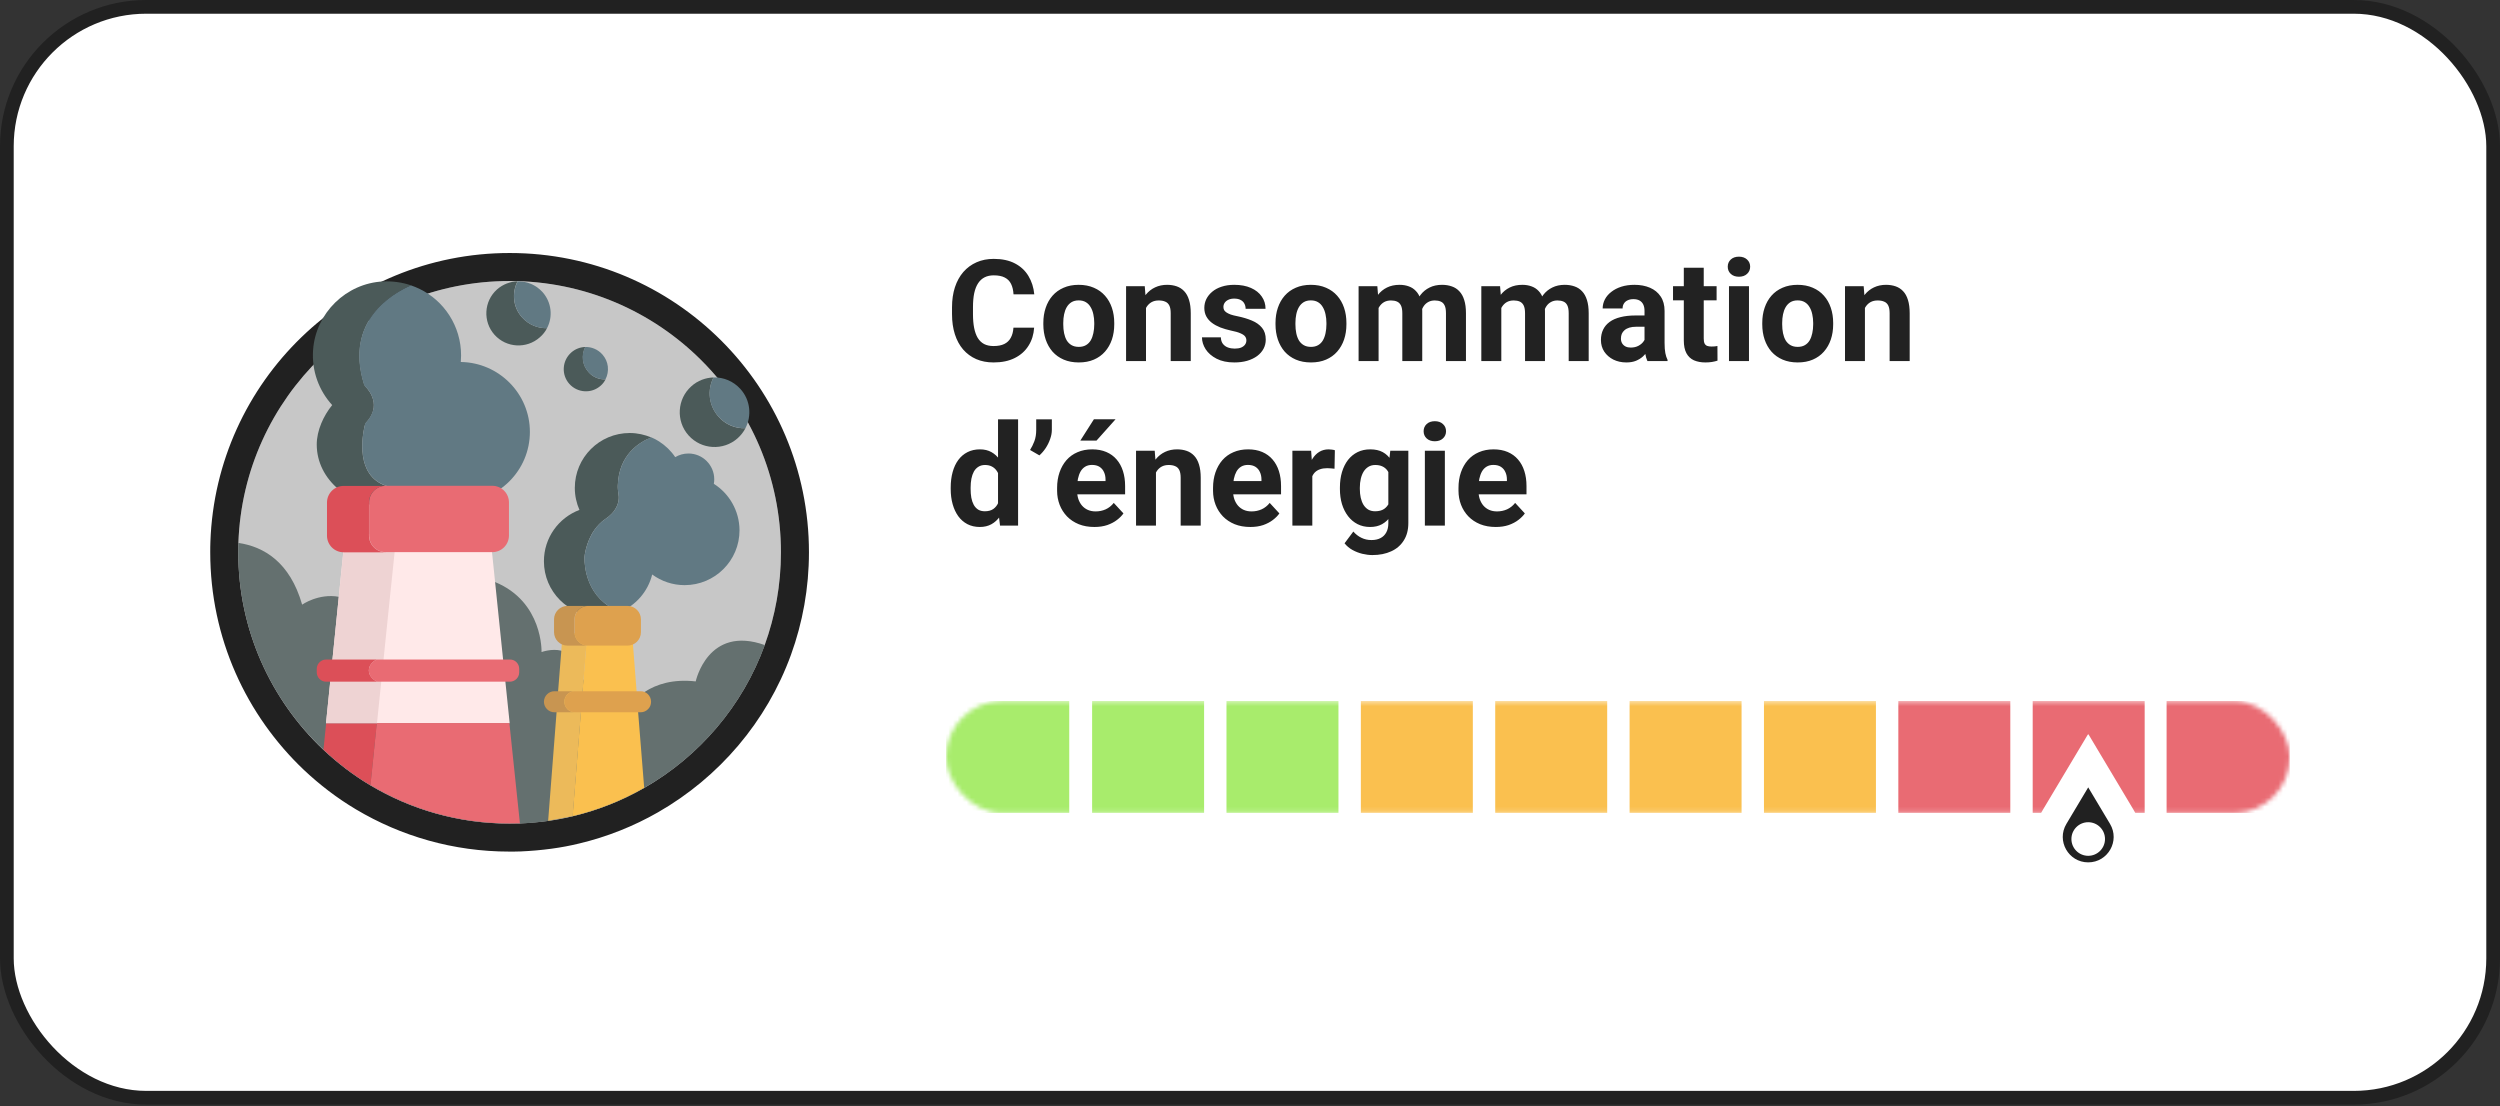 <svg width="547" height="242" viewBox="0 0 547 242" fill="none" xmlns="http://www.w3.org/2000/svg">
<rect x="0" y="0" width="547" height="242" fill="#333333" stroke="none"/>
<rect x="1.5" y="1.5" width="544" height="238.686" rx="30.5" fill="white"/>
<rect x="1.5" y="1.5" width="544" height="238.686" rx="30.5" stroke="#212121" stroke-width="3"/>
<path d="M170.871 120.843C170.871 127.967 169.611 134.815 167.307 141.171C162.484 154.437 153.052 165.461 140.948 172.401C136.124 175.164 130.84 177.283 125.279 178.604C123.528 179.033 121.716 179.371 119.903 179.617C117.876 179.893 115.817 180.078 113.728 180.17C112.991 180.2 112.223 180.2 111.455 180.2C100.333 180.2 89.919 177.13 81.009 171.817C77.292 169.606 73.851 166.965 70.718 164.017C59.289 153.178 52.131 137.855 52.131 120.843C52.131 120.136 52.131 119.461 52.162 118.754C53.268 86.941 79.412 61.485 111.516 61.485C144.296 61.485 170.871 88.047 170.871 120.843Z" fill="#C7C7C7"/>
<path fill-rule="evenodd" clip-rule="evenodd" d="M173.07 143.259L173.068 143.264C167.74 157.917 157.333 170.07 143.997 177.716L143.996 177.717C138.678 180.763 132.853 183.101 126.718 184.56C124.748 185.043 122.73 185.417 120.726 185.689C118.511 185.991 116.268 186.191 113.998 186.291L113.99 186.292L113.983 186.292C113.116 186.328 112.24 186.328 111.508 186.328H111.454C99.19 186.328 87.696 182.939 77.871 177.081C73.741 174.625 69.947 171.708 66.515 168.48L66.506 168.471L66.497 168.462C53.905 156.519 46 139.612 46 120.843L46 120.795C46 120.126 46 119.346 46.035 118.516C47.269 83.429 76.104 55.358 111.515 55.358C147.683 55.358 177 84.665 177 120.843C177 128.693 175.611 136.247 173.07 143.259ZM119.902 179.617C121.715 179.372 123.528 179.034 125.279 178.604C130.839 177.283 136.124 175.165 140.947 172.401C153.051 165.461 162.483 154.437 167.306 141.171C169.61 134.815 170.87 127.967 170.87 120.843C170.87 88.047 144.296 61.485 111.515 61.485C79.411 61.485 53.267 86.942 52.161 118.755C52.13 119.461 52.13 120.137 52.13 120.843C52.13 137.855 59.288 153.178 70.717 164.018C73.85 166.966 77.291 169.607 81.009 171.817C89.918 177.13 100.333 180.201 111.454 180.201C112.222 180.201 112.99 180.201 113.727 180.17C115.816 180.078 117.875 179.894 119.902 179.617Z" fill="#212121"/>
<path d="M125.31 178.573C130.871 177.253 136.124 175.134 140.978 172.37C153.083 165.461 162.484 154.406 167.338 141.141C154.865 136.688 152.223 149.094 152.223 149.094C147.276 148.541 143.682 149.677 141.04 151.397C140.456 151.766 139.934 152.195 139.442 152.625C138.275 153.639 137.384 154.775 136.677 155.85C135.11 158.276 134.619 160.394 134.619 160.394L131.915 155.85L129.15 151.244L127.676 148.787L126.908 147.497C126.355 144.119 124.573 142.799 122.822 142.369C120.671 141.847 118.49 142.676 118.49 142.676C118.49 142.676 118.859 131.683 108.321 127.353C106.447 126.585 104.235 126.033 101.624 125.787C94.773 125.142 89.335 126.77 85.525 128.643C81.409 130.669 79.197 133.003 79.197 133.003C77.476 131.591 75.756 130.854 74.128 130.577C69.673 129.779 66.109 132.297 66.109 132.297C63.437 122.962 57.722 119.615 52.162 118.786C52.131 119.431 52.131 120.137 52.131 120.843C52.131 137.855 59.289 153.209 70.779 164.018C73.913 166.966 77.353 169.607 81.071 171.818C89.98 177.13 100.364 180.201 111.516 180.201C112.284 180.201 113.021 180.201 113.79 180.17C115.879 180.109 117.937 179.894 119.965 179.617L125.31 178.573Z" fill="#4B5A59" fill-opacity="0.8"/>
<path d="M111.516 158.245H71.332L75.51 116.882H107.246L111.516 158.245Z" fill="#FFE9E9"/>
<path d="M113.758 180.139C113.02 180.17 112.252 180.17 111.484 180.17C100.363 180.17 89.948 177.099 81.039 171.787C81.438 167.979 81.93 163.281 82.421 158.214H111.454L113.758 180.139Z" fill="#E96B73"/>
<path d="M82.452 158.245C81.929 163.281 81.438 168.01 81.069 171.817C77.352 169.606 73.911 166.966 70.777 164.018L71.361 158.245H82.452Z" fill="#DC4F58"/>
<path d="M86.539 118.97C86.509 119.246 84.266 140.711 82.484 158.245H71.332L75.51 116.882H76.37L86.539 118.97Z" fill="#EED3D3"/>
<path d="M82.544 149.156H71.361C70.224 149.156 69.303 148.234 69.303 147.098V146.361C69.303 145.225 70.224 144.304 71.361 144.304H82.421C81.407 144.795 80.701 145.686 80.701 146.699C80.701 147.743 81.469 148.664 82.544 149.156Z" fill="#DC4F58"/>
<path d="M113.604 146.361V147.098C113.604 148.235 112.683 149.156 111.546 149.156H82.544C81.439 148.695 80.701 147.774 80.701 146.699C80.701 145.686 81.377 144.765 82.422 144.304H111.546C112.683 144.273 113.604 145.194 113.604 146.361Z" fill="#E96B73"/>
<path d="M142.512 95.724C141.068 95.11 139.47 94.742 137.781 94.742C131.145 94.742 125.769 100.116 125.769 106.748C125.769 108.468 126.137 110.095 126.782 111.569C122.236 113.289 119.01 117.65 119.01 122.808C119.01 129.441 124.386 134.815 131.022 134.815C132.65 134.815 134.186 134.508 135.6 133.925C134.801 133.587 133.971 133.157 133.173 132.604C127.428 128.827 127.888 121.795 127.888 121.795C127.888 121.795 128.165 118.632 130.07 115.93C130.684 115.07 131.452 114.241 132.435 113.565C133.51 112.859 134.217 112.091 134.647 111.354C135.477 110.003 135.446 108.775 135.323 108.099C135.231 107.485 135.139 106.84 135.169 106.226C135.384 99.379 140.023 96.676 142.512 95.724Z" fill="#4B5A59"/>
<path d="M156.186 105.858C156.247 105.55 156.278 105.213 156.278 104.875C156.278 101.773 153.759 99.225 150.625 99.225C149.55 99.225 148.567 99.532 147.738 100.023C146.816 98.641 145.587 97.474 144.205 96.584C143.682 96.246 143.099 95.939 142.515 95.693C140.057 96.645 135.387 99.378 135.172 106.226C135.142 106.84 135.203 107.485 135.326 108.099C135.449 108.775 135.48 110.003 134.65 111.354C134.22 112.091 133.513 112.828 132.438 113.565C131.455 114.241 130.687 115.039 130.073 115.93C128.168 118.663 127.891 121.795 127.891 121.795C127.891 121.795 127.4 128.827 133.175 132.604C134.005 133.126 134.804 133.587 135.602 133.924C139.105 132.481 141.778 129.441 142.699 125.695C144.696 127.169 147.154 128.028 149.796 128.028C156.432 128.028 161.808 122.655 161.808 116.022C161.777 111.723 159.535 107.976 156.186 105.858Z" fill="#617983"/>
<path d="M140.947 172.37C136.124 175.134 130.84 177.253 125.279 178.573L127.092 155.85L127.461 151.243L127.645 148.787L128.259 141.264V141.233L128.474 138.408H138.305L138.49 140.987L139.288 151.243L139.381 152.656L139.626 155.88L140.947 172.37Z" fill="#FAC04F"/>
<path d="M125.31 178.573L127.123 155.85L127.491 151.213L127.675 148.787L128.29 141.264V141.233L128.505 138.408H127.645L125.74 138.561L123.098 138.807L122.914 140.987L122.821 142.338L122.115 151.213L121.777 155.85L119.934 179.587L125.31 178.573Z" fill="#ECBA5A"/>
<path d="M125.771 155.85H121.316C120.056 155.85 119.012 154.806 119.012 153.547C119.012 152.902 119.288 152.318 119.688 151.919C120.118 151.489 120.671 151.244 121.316 151.244H125.771C125.125 151.244 124.572 151.489 124.142 151.919C123.712 152.349 123.466 152.902 123.466 153.547C123.466 154.806 124.511 155.85 125.771 155.85Z" fill="#C89551"/>
<path d="M142.453 153.546C142.453 154.191 142.208 154.775 141.778 155.174C141.347 155.604 140.794 155.849 140.149 155.849H125.802C124.543 155.849 123.498 154.805 123.498 153.546C123.498 152.902 123.744 152.318 124.174 151.919C124.604 151.489 125.157 151.243 125.802 151.243H140.149C141.409 151.213 142.453 152.257 142.453 153.546Z" fill="#DEA14E"/>
<path d="M128.657 141.263H124.172C122.544 141.263 121.223 139.943 121.223 138.316V135.521C121.223 133.894 122.544 132.573 124.172 132.573H128.657C127.029 132.573 125.708 133.894 125.708 135.521V138.316C125.708 139.943 127.029 141.263 128.657 141.263Z" fill="#C89551"/>
<path d="M140.238 135.521V138.316C140.238 139.943 138.917 141.263 137.289 141.263H128.656C127.028 141.263 125.707 139.943 125.707 138.316V135.521C125.707 133.894 127.028 132.573 128.656 132.573H137.289C138.917 132.573 140.238 133.894 140.238 135.521Z" fill="#DEA14E"/>
<path d="M163.098 93.697C162.698 94.496 162.115 95.233 161.408 95.877C158.274 98.672 153.451 98.395 150.655 95.263C147.86 92.131 148.136 87.31 151.27 84.516C152.652 83.257 154.403 82.642 156.124 82.581C154.711 85.314 155.049 88.723 157.199 91.148C158.735 92.93 160.916 93.789 163.098 93.697Z" fill="#4B5A59"/>
<path d="M162.021 85.13C164.202 87.556 164.509 90.995 163.096 93.697C160.915 93.759 158.733 92.899 157.197 91.149C155.016 88.723 154.709 85.284 156.122 82.581C158.273 82.52 160.454 83.38 162.021 85.13Z" fill="#617983"/>
<path d="M119.687 71.803C119.319 72.54 118.796 73.215 118.12 73.799C115.233 76.378 110.778 76.132 108.197 73.246C105.617 70.359 105.862 65.907 108.75 63.327C110.041 62.191 111.638 61.608 113.236 61.546C111.945 64.064 112.222 67.227 114.219 69.438C115.693 71.066 117.69 71.864 119.687 71.803Z" fill="#4B5A59"/>
<path d="M118.704 63.911C120.701 66.153 121.008 69.316 119.687 71.803C117.691 71.865 115.694 71.066 114.25 69.469C112.253 67.228 111.946 64.065 113.267 61.578C115.263 61.516 117.26 62.315 118.704 63.911Z" fill="#617983"/>
<path d="M132.498 83.011C132.221 83.533 131.883 83.994 131.422 84.393C129.426 86.174 126.353 85.99 124.571 83.994C122.79 81.998 122.974 78.927 124.971 77.146C125.862 76.347 126.968 75.948 128.074 75.918C127.183 77.637 127.367 79.848 128.75 81.383C129.702 82.52 131.115 83.072 132.498 83.011Z" fill="#4B5A59"/>
<path d="M131.793 77.545C133.175 79.081 133.39 81.261 132.469 83.011C131.086 83.042 129.704 82.52 128.721 81.384C127.338 79.848 127.123 77.668 128.045 75.918C129.427 75.887 130.81 76.44 131.793 77.545Z" fill="#617983"/>
<path d="M84.418 106.287C77.782 104.015 79.257 95.509 79.779 93.206C79.871 92.868 80.025 92.53 80.271 92.285C83.374 88.815 80.947 85.621 80.056 84.669C79.841 84.454 79.718 84.209 79.626 83.932C75.417 70.175 85.954 64.187 89.948 62.437C88.043 61.792 85.985 61.485 83.835 61.577C75.724 61.976 69.088 68.486 68.504 76.562C68.166 81.23 69.825 85.498 72.683 88.63C70.808 90.933 69.303 94.158 69.303 97.259C69.303 104.967 76.523 110.893 85.002 110.893C88.074 110.893 90.931 110.064 93.328 108.652C90.317 108.007 87.091 107.209 84.418 106.287Z" fill="#4B5A59"/>
<path d="M100.823 79.203C100.854 78.743 100.885 78.251 100.885 77.76C100.885 71.342 97.168 65.784 91.73 63.174C91.146 62.898 90.532 62.652 89.917 62.437C85.923 64.187 75.386 70.175 79.564 83.902C79.595 84.055 79.656 84.209 79.718 84.362C79.718 84.362 79.871 84.485 80.086 84.761C80.086 84.761 80.086 84.761 80.117 84.792C80.148 84.823 80.178 84.853 80.209 84.884L80.24 84.915C80.271 84.946 80.301 84.976 80.332 85.007C80.332 85.038 80.363 85.038 80.363 85.069C80.394 85.099 80.424 85.13 80.455 85.161C80.486 85.191 80.486 85.191 80.516 85.222C80.547 85.253 80.578 85.314 80.609 85.345C80.609 85.376 80.639 85.376 80.639 85.406C80.731 85.529 80.824 85.652 80.916 85.805C80.916 85.836 80.947 85.836 80.947 85.867C80.977 85.928 81.008 85.959 81.039 86.02C81.069 86.051 81.069 86.082 81.1 86.113C81.131 86.174 81.162 86.205 81.192 86.266C81.192 86.297 81.223 86.328 81.223 86.358C81.254 86.42 81.284 86.481 81.284 86.512C81.284 86.543 81.315 86.573 81.315 86.604C81.346 86.665 81.377 86.757 81.407 86.819C81.407 86.819 81.407 86.85 81.438 86.85C81.469 86.942 81.499 87.034 81.53 87.126C81.53 87.157 81.561 87.187 81.561 87.218C81.592 87.279 81.592 87.341 81.622 87.433C81.622 87.464 81.653 87.494 81.653 87.525C81.653 87.587 81.684 87.648 81.684 87.709C81.684 87.74 81.684 87.771 81.715 87.832C81.715 87.894 81.745 87.955 81.745 88.016C81.745 88.047 81.745 88.078 81.745 88.139C81.745 88.231 81.745 88.293 81.776 88.385C81.776 88.416 81.776 88.446 81.776 88.477C81.776 88.569 81.776 88.692 81.776 88.784C81.776 88.815 81.776 88.846 81.776 88.876C81.776 88.968 81.776 89.03 81.745 89.122C81.745 89.153 81.745 89.214 81.745 89.245C81.745 89.306 81.715 89.398 81.715 89.46C81.715 89.49 81.684 89.552 81.684 89.582C81.684 89.644 81.653 89.736 81.622 89.797C81.622 89.828 81.592 89.89 81.592 89.92C81.561 90.012 81.53 90.074 81.499 90.166C81.499 90.197 81.469 90.227 81.469 90.258C81.438 90.381 81.377 90.504 81.315 90.627C81.315 90.657 81.284 90.657 81.284 90.688C81.223 90.78 81.192 90.903 81.131 90.995C81.1 91.026 81.069 91.087 81.069 91.118C81.008 91.21 80.977 91.271 80.916 91.364C80.885 91.394 80.854 91.456 80.824 91.486C80.762 91.579 80.701 91.64 80.67 91.732C80.639 91.763 80.609 91.824 80.578 91.855C80.516 91.947 80.455 92.008 80.363 92.1C80.332 92.131 80.301 92.193 80.271 92.223C80.148 92.346 80.056 92.469 79.933 92.592C79.933 92.592 79.871 92.807 79.779 93.175C79.257 95.478 77.782 103.984 84.418 106.257C87.122 107.178 90.317 107.976 93.358 108.621C93.573 108.498 93.757 108.376 93.972 108.253C96 109.235 98.243 109.788 100.639 109.788C109.088 109.788 115.939 102.94 115.939 94.496C115.939 86.143 109.18 79.326 100.823 79.203Z" fill="#617983"/>
<path d="M111.361 109.942V117.158C111.361 119.185 109.732 120.812 107.705 120.812H84.418C82.39 120.812 80.762 119.185 80.762 117.158V109.942C80.762 107.915 82.39 106.288 84.418 106.288H107.705C109.732 106.288 111.361 107.915 111.361 109.942Z" fill="#E96B73"/>
<path d="M84.417 120.843H75.201C73.173 120.843 71.545 119.216 71.545 117.189V109.973C71.545 107.946 73.173 106.318 75.201 106.318H84.387C82.359 106.318 80.731 107.946 80.731 109.973V117.189C80.731 119.185 82.39 120.843 84.417 120.843Z" fill="#DC4F58"/>
<path d="M221.743 71.689H226.269C226.178 73.172 225.77 74.489 225.043 75.64C224.326 76.79 223.322 77.688 222.031 78.334C220.749 78.98 219.205 79.303 217.399 79.303C215.986 79.303 214.72 79.061 213.6 78.576C212.479 78.082 211.521 77.375 210.724 76.457C209.937 75.539 209.336 74.429 208.922 73.127C208.509 71.825 208.302 70.367 208.302 68.752V67.224C208.302 65.609 208.514 64.151 208.938 62.849C209.371 61.537 209.987 60.422 210.784 59.504C211.591 58.586 212.555 57.879 213.675 57.385C214.795 56.89 216.047 56.643 217.429 56.643C219.266 56.643 220.815 56.976 222.076 57.642C223.348 58.308 224.332 59.226 225.028 60.397C225.734 61.568 226.158 62.9 226.299 64.393H221.758C221.708 63.505 221.531 62.753 221.229 62.138C220.926 61.512 220.467 61.043 219.851 60.73C219.246 60.407 218.438 60.246 217.429 60.246C216.672 60.246 216.011 60.387 215.446 60.669C214.881 60.952 214.407 61.381 214.023 61.956C213.64 62.531 213.352 63.258 213.161 64.136C212.979 65.004 212.888 66.023 212.888 67.193V68.752C212.888 69.893 212.974 70.897 213.146 71.765C213.317 72.622 213.579 73.349 213.933 73.944C214.296 74.53 214.76 74.974 215.325 75.276C215.9 75.569 216.592 75.715 217.399 75.715C218.347 75.715 219.13 75.564 219.745 75.261C220.361 74.959 220.83 74.509 221.153 73.914C221.486 73.319 221.683 72.577 221.743 71.689ZM228.282 70.978V70.66C228.282 69.459 228.454 68.354 228.797 67.345C229.14 66.326 229.639 65.442 230.295 64.696C230.951 63.949 231.759 63.369 232.717 62.955C233.676 62.531 234.776 62.319 236.017 62.319C237.258 62.319 238.363 62.531 239.332 62.955C240.301 63.369 241.113 63.949 241.769 64.696C242.435 65.442 242.94 66.326 243.283 67.345C243.626 68.354 243.797 69.459 243.797 70.66V70.978C243.797 72.168 243.626 73.273 243.283 74.293C242.94 75.302 242.435 76.185 241.769 76.941C241.113 77.688 240.306 78.268 239.347 78.682C238.389 79.096 237.289 79.303 236.047 79.303C234.806 79.303 233.701 79.096 232.732 78.682C231.774 78.268 230.961 77.688 230.295 76.941C229.639 76.185 229.14 75.302 228.797 74.293C228.454 73.273 228.282 72.168 228.282 70.978ZM232.642 70.66V70.978C232.642 71.664 232.702 72.305 232.823 72.9C232.944 73.495 233.136 74.02 233.398 74.474C233.671 74.918 234.024 75.266 234.458 75.519C234.892 75.771 235.422 75.897 236.047 75.897C236.653 75.897 237.173 75.771 237.606 75.519C238.04 75.266 238.389 74.918 238.651 74.474C238.913 74.02 239.105 73.495 239.226 72.9C239.357 72.305 239.423 71.664 239.423 70.978V70.66C239.423 69.994 239.357 69.368 239.226 68.783C239.105 68.187 238.908 67.663 238.636 67.209C238.373 66.744 238.025 66.381 237.591 66.119C237.157 65.856 236.633 65.725 236.017 65.725C235.402 65.725 234.877 65.856 234.443 66.119C234.019 66.381 233.671 66.744 233.398 67.209C233.136 67.663 232.944 68.187 232.823 68.783C232.702 69.368 232.642 69.994 232.642 70.66ZM250.745 66.119V79H246.386V62.622H250.473L250.745 66.119ZM250.109 70.236H248.929C248.929 69.025 249.085 67.935 249.398 66.966C249.711 65.987 250.15 65.155 250.715 64.469C251.28 63.773 251.951 63.243 252.728 62.879C253.515 62.506 254.393 62.319 255.362 62.319C256.129 62.319 256.83 62.43 257.466 62.652C258.102 62.874 258.646 63.227 259.101 63.712C259.565 64.196 259.918 64.837 260.16 65.634C260.412 66.431 260.539 67.405 260.539 68.556V79H256.149V68.54C256.149 67.814 256.048 67.249 255.846 66.845C255.644 66.442 255.347 66.159 254.953 65.998C254.57 65.826 254.095 65.74 253.53 65.74C252.945 65.74 252.435 65.856 252.001 66.088C251.578 66.32 251.224 66.643 250.942 67.057C250.669 67.461 250.463 67.935 250.321 68.48C250.18 69.025 250.109 69.61 250.109 70.236ZM272.708 74.474C272.708 74.161 272.618 73.879 272.436 73.626C272.254 73.374 271.916 73.142 271.422 72.93C270.938 72.708 270.236 72.506 269.318 72.325C268.49 72.143 267.718 71.916 267.002 71.644C266.296 71.361 265.68 71.023 265.155 70.629C264.641 70.236 264.237 69.772 263.944 69.237C263.652 68.692 263.505 68.071 263.505 67.375C263.505 66.689 263.652 66.043 263.944 65.438C264.247 64.832 264.676 64.297 265.231 63.833C265.796 63.359 266.482 62.99 267.29 62.728C268.107 62.456 269.025 62.319 270.044 62.319C271.467 62.319 272.688 62.546 273.708 63.001C274.737 63.455 275.524 64.08 276.069 64.877C276.624 65.665 276.901 66.563 276.901 67.572H272.542C272.542 67.148 272.451 66.769 272.27 66.436C272.098 66.093 271.826 65.826 271.452 65.634C271.089 65.433 270.615 65.332 270.029 65.332C269.545 65.332 269.126 65.417 268.773 65.589C268.42 65.75 268.147 65.972 267.956 66.255C267.774 66.527 267.683 66.83 267.683 67.163C267.683 67.415 267.734 67.642 267.834 67.844C267.945 68.036 268.122 68.213 268.364 68.374C268.606 68.535 268.919 68.687 269.303 68.828C269.696 68.959 270.181 69.08 270.756 69.191C271.937 69.434 272.991 69.751 273.919 70.145C274.848 70.528 275.584 71.053 276.129 71.719C276.674 72.375 276.947 73.238 276.947 74.308C276.947 75.034 276.785 75.7 276.462 76.306C276.139 76.911 275.675 77.441 275.07 77.895C274.464 78.339 273.738 78.687 272.89 78.939C272.053 79.182 271.109 79.303 270.06 79.303C268.536 79.303 267.244 79.03 266.185 78.485C265.135 77.94 264.338 77.249 263.793 76.412C263.258 75.564 262.991 74.696 262.991 73.808H267.123C267.143 74.403 267.295 74.883 267.577 75.246C267.87 75.609 268.238 75.872 268.682 76.033C269.136 76.195 269.626 76.275 270.15 76.275C270.715 76.275 271.185 76.2 271.558 76.048C271.931 75.887 272.214 75.675 272.406 75.413C272.608 75.14 272.708 74.827 272.708 74.474ZM279.081 70.978V70.66C279.081 69.459 279.253 68.354 279.596 67.345C279.939 66.326 280.438 65.442 281.094 64.696C281.75 63.949 282.557 63.369 283.516 62.955C284.475 62.531 285.575 62.319 286.816 62.319C288.057 62.319 289.162 62.531 290.131 62.955C291.1 63.369 291.912 63.949 292.568 64.696C293.234 65.442 293.738 66.326 294.082 67.345C294.425 68.354 294.596 69.459 294.596 70.66V70.978C294.596 72.168 294.425 73.273 294.082 74.293C293.738 75.302 293.234 76.185 292.568 76.941C291.912 77.688 291.105 78.268 290.146 78.682C289.187 79.096 288.087 79.303 286.846 79.303C285.605 79.303 284.5 79.096 283.531 78.682C282.573 78.268 281.76 77.688 281.094 76.941C280.438 76.185 279.939 75.302 279.596 74.293C279.253 73.273 279.081 72.168 279.081 70.978ZM283.44 70.66V70.978C283.44 71.664 283.501 72.305 283.622 72.9C283.743 73.495 283.935 74.02 284.197 74.474C284.47 74.918 284.823 75.266 285.257 75.519C285.691 75.771 286.221 75.897 286.846 75.897C287.452 75.897 287.971 75.771 288.405 75.519C288.839 75.266 289.187 74.918 289.45 74.474C289.712 74.02 289.904 73.495 290.025 72.9C290.156 72.305 290.222 71.664 290.222 70.978V70.66C290.222 69.994 290.156 69.368 290.025 68.783C289.904 68.187 289.707 67.663 289.435 67.209C289.172 66.744 288.824 66.381 288.39 66.119C287.956 65.856 287.431 65.725 286.816 65.725C286.2 65.725 285.676 65.856 285.242 66.119C284.818 66.381 284.47 66.744 284.197 67.209C283.935 67.663 283.743 68.187 283.622 68.783C283.501 69.368 283.44 69.994 283.44 70.66ZM301.635 66.013V79H297.26V62.622H301.362L301.635 66.013ZM301.029 70.236H299.818C299.818 69.096 299.955 68.046 300.227 67.087C300.51 66.119 300.918 65.281 301.453 64.575C301.998 63.858 302.669 63.303 303.466 62.91C304.264 62.516 305.187 62.319 306.236 62.319C306.963 62.319 307.629 62.43 308.234 62.652C308.84 62.864 309.36 63.202 309.793 63.666C310.237 64.121 310.581 64.716 310.823 65.453C311.065 66.179 311.186 67.052 311.186 68.071V79H306.827V68.556C306.827 67.809 306.726 67.234 306.524 66.83C306.322 66.426 306.035 66.144 305.661 65.982C305.298 65.821 304.859 65.74 304.344 65.74C303.779 65.74 303.285 65.856 302.861 66.088C302.447 66.32 302.104 66.643 301.832 67.057C301.559 67.461 301.357 67.935 301.226 68.48C301.095 69.025 301.029 69.61 301.029 70.236ZM310.777 69.736L309.218 69.933C309.218 68.863 309.349 67.87 309.612 66.951C309.884 66.033 310.283 65.226 310.808 64.529C311.342 63.833 312.003 63.293 312.791 62.91C313.578 62.516 314.486 62.319 315.515 62.319C316.302 62.319 317.019 62.435 317.665 62.667C318.31 62.889 318.86 63.248 319.314 63.742C319.779 64.227 320.132 64.862 320.374 65.649C320.626 66.436 320.752 67.4 320.752 68.54V79H316.378V68.54C316.378 67.784 316.277 67.209 316.075 66.815C315.883 66.411 315.601 66.134 315.228 65.982C314.864 65.821 314.43 65.74 313.926 65.74C313.401 65.74 312.942 65.846 312.548 66.058C312.155 66.26 311.827 66.543 311.564 66.906C311.302 67.269 311.105 67.693 310.974 68.177C310.843 68.651 310.777 69.171 310.777 69.736ZM328.487 66.013V79H324.113V62.622H328.215L328.487 66.013ZM327.882 70.236H326.671C326.671 69.096 326.807 68.046 327.08 67.087C327.362 66.119 327.771 65.281 328.306 64.575C328.851 63.858 329.522 63.303 330.319 62.91C331.116 62.516 332.039 62.319 333.089 62.319C333.815 62.319 334.481 62.43 335.087 62.652C335.692 62.864 336.212 63.202 336.646 63.666C337.09 64.121 337.433 64.716 337.675 65.453C337.917 66.179 338.039 67.052 338.039 68.071V79H333.679V68.556C333.679 67.809 333.578 67.234 333.376 66.83C333.175 66.426 332.887 66.144 332.514 65.982C332.15 65.821 331.711 65.74 331.197 65.74C330.632 65.74 330.137 65.856 329.713 66.088C329.3 66.32 328.957 66.643 328.684 67.057C328.412 67.461 328.21 67.935 328.079 68.48C327.947 69.025 327.882 69.61 327.882 70.236ZM337.63 69.736L336.071 69.933C336.071 68.863 336.202 67.87 336.464 66.951C336.737 66.033 337.135 65.226 337.66 64.529C338.195 63.833 338.856 63.293 339.643 62.91C340.43 62.516 341.338 62.319 342.368 62.319C343.155 62.319 343.871 62.435 344.517 62.667C345.163 62.889 345.713 63.248 346.167 63.742C346.631 64.227 346.984 64.862 347.227 65.649C347.479 66.436 347.605 67.4 347.605 68.54V79H343.23V68.54C343.23 67.784 343.13 67.209 342.928 66.815C342.736 66.411 342.453 66.134 342.08 65.982C341.717 65.821 341.283 65.74 340.778 65.74C340.254 65.74 339.794 65.846 339.401 66.058C339.007 66.26 338.679 66.543 338.417 66.906C338.155 67.269 337.958 67.693 337.827 68.177C337.695 68.651 337.63 69.171 337.63 69.736ZM359.82 75.307V68.011C359.82 67.486 359.735 67.037 359.563 66.664C359.391 66.28 359.124 65.982 358.761 65.77C358.408 65.559 357.948 65.453 357.383 65.453C356.899 65.453 356.48 65.538 356.127 65.71C355.774 65.871 355.501 66.109 355.31 66.421C355.118 66.724 355.022 67.082 355.022 67.496H350.663C350.663 66.8 350.824 66.139 351.147 65.513C351.47 64.888 351.939 64.338 352.555 63.863C353.17 63.379 353.902 63.001 354.75 62.728C355.607 62.456 356.566 62.319 357.625 62.319C358.897 62.319 360.027 62.531 361.016 62.955C362.005 63.379 362.782 64.015 363.347 64.862C363.922 65.71 364.21 66.769 364.21 68.041V75.049C364.21 75.947 364.265 76.684 364.376 77.259C364.487 77.824 364.649 78.319 364.861 78.743V79H360.456C360.244 78.556 360.083 78.001 359.972 77.335C359.871 76.659 359.82 75.983 359.82 75.307ZM360.396 69.025L360.426 71.492H357.989C357.414 71.492 356.914 71.558 356.49 71.689C356.066 71.82 355.718 72.007 355.446 72.249C355.173 72.481 354.972 72.754 354.84 73.066C354.719 73.379 354.659 73.722 354.659 74.096C354.659 74.469 354.744 74.807 354.916 75.11C355.088 75.403 355.335 75.635 355.658 75.806C355.981 75.968 356.359 76.048 356.793 76.048C357.449 76.048 358.019 75.917 358.503 75.655C358.988 75.392 359.361 75.07 359.624 74.686C359.896 74.303 360.037 73.939 360.047 73.596L361.198 75.443C361.036 75.857 360.814 76.285 360.532 76.73C360.259 77.174 359.911 77.592 359.487 77.986C359.063 78.369 358.554 78.687 357.958 78.939C357.363 79.182 356.657 79.303 355.839 79.303C354.8 79.303 353.856 79.096 353.009 78.682C352.171 78.258 351.505 77.678 351.011 76.941C350.526 76.195 350.284 75.347 350.284 74.398C350.284 73.541 350.446 72.779 350.769 72.113C351.091 71.447 351.566 70.887 352.191 70.433C352.827 69.968 353.619 69.62 354.568 69.388C355.516 69.146 356.616 69.025 357.868 69.025H360.396ZM375.593 62.622V65.71H366.057V62.622H375.593ZM368.418 58.581H372.777V74.065C372.777 74.54 372.838 74.903 372.959 75.155C373.09 75.408 373.282 75.584 373.534 75.685C373.786 75.776 374.104 75.821 374.488 75.821C374.76 75.821 375.002 75.811 375.214 75.791C375.436 75.761 375.623 75.731 375.774 75.7L375.79 78.909C375.416 79.03 375.013 79.126 374.579 79.197C374.145 79.267 373.665 79.303 373.141 79.303C372.182 79.303 371.344 79.146 370.628 78.834C369.922 78.511 369.377 77.996 368.993 77.29C368.61 76.583 368.418 75.655 368.418 74.504V58.581ZM382.677 62.622V79H378.302V62.622H382.677ZM378.03 58.353C378.03 57.718 378.252 57.193 378.696 56.779C379.14 56.366 379.735 56.159 380.482 56.159C381.219 56.159 381.809 56.366 382.253 56.779C382.707 57.193 382.934 57.718 382.934 58.353C382.934 58.989 382.707 59.514 382.253 59.928C381.809 60.342 381.219 60.548 380.482 60.548C379.735 60.548 379.14 60.342 378.696 59.928C378.252 59.514 378.03 58.989 378.03 58.353ZM385.583 70.978V70.66C385.583 69.459 385.755 68.354 386.098 67.345C386.441 66.326 386.94 65.442 387.596 64.696C388.252 63.949 389.059 63.369 390.018 62.955C390.977 62.531 392.077 62.319 393.318 62.319C394.559 62.319 395.664 62.531 396.633 62.955C397.602 63.369 398.414 63.949 399.07 64.696C399.736 65.442 400.24 66.326 400.583 67.345C400.927 68.354 401.098 69.459 401.098 70.66V70.978C401.098 72.168 400.927 73.273 400.583 74.293C400.24 75.302 399.736 76.185 399.07 76.941C398.414 77.688 397.607 78.268 396.648 78.682C395.689 79.096 394.589 79.303 393.348 79.303C392.107 79.303 391.002 79.096 390.033 78.682C389.075 78.268 388.262 77.688 387.596 76.941C386.94 76.185 386.441 75.302 386.098 74.293C385.755 73.273 385.583 72.168 385.583 70.978ZM389.942 70.66V70.978C389.942 71.664 390.003 72.305 390.124 72.9C390.245 73.495 390.437 74.02 390.699 74.474C390.972 74.918 391.325 75.266 391.759 75.519C392.193 75.771 392.722 75.897 393.348 75.897C393.954 75.897 394.473 75.771 394.907 75.519C395.341 75.266 395.689 74.918 395.952 74.474C396.214 74.02 396.406 73.495 396.527 72.9C396.658 72.305 396.724 71.664 396.724 70.978V70.66C396.724 69.994 396.658 69.368 396.527 68.783C396.406 68.187 396.209 67.663 395.937 67.209C395.674 66.744 395.326 66.381 394.892 66.119C394.458 65.856 393.933 65.725 393.318 65.725C392.702 65.725 392.178 65.856 391.744 66.119C391.32 66.381 390.972 66.744 390.699 67.209C390.437 67.663 390.245 68.187 390.124 68.783C390.003 69.368 389.942 69.994 389.942 70.66ZM408.046 66.119V79H403.687V62.622H407.773L408.046 66.119ZM407.41 70.236H406.229C406.229 69.025 406.386 67.935 406.699 66.966C407.012 65.987 407.451 65.155 408.016 64.469C408.581 63.773 409.252 63.243 410.029 62.879C410.816 62.506 411.694 62.319 412.663 62.319C413.43 62.319 414.131 62.43 414.767 62.652C415.402 62.874 415.947 63.227 416.401 63.712C416.866 64.196 417.219 64.837 417.461 65.634C417.713 66.431 417.839 67.405 417.839 68.556V79H413.45V68.54C413.45 67.814 413.349 67.249 413.147 66.845C412.945 66.442 412.647 66.159 412.254 65.998C411.87 65.826 411.396 65.74 410.831 65.74C410.246 65.74 409.736 65.856 409.302 66.088C408.878 66.32 408.525 66.643 408.243 67.057C407.97 67.461 407.763 67.935 407.622 68.48C407.481 69.025 407.41 69.61 407.41 70.236ZM218.368 111.428V91.75H222.757V115H218.807L218.368 111.428ZM208.014 107.008V106.69C208.014 105.439 208.155 104.303 208.438 103.284C208.721 102.255 209.134 101.372 209.679 100.635C210.224 99.899 210.895 99.329 211.692 98.925C212.49 98.521 213.398 98.319 214.417 98.319C215.376 98.319 216.213 98.521 216.93 98.925C217.656 99.329 218.272 99.904 218.776 100.65C219.291 101.387 219.705 102.26 220.018 103.269C220.33 104.268 220.557 105.363 220.699 106.554V107.25C220.557 108.39 220.33 109.45 220.018 110.429C219.705 111.408 219.291 112.265 218.776 113.002C218.272 113.729 217.656 114.294 216.93 114.697C216.203 115.101 215.355 115.303 214.387 115.303C213.368 115.303 212.459 115.096 211.662 114.682C210.875 114.268 210.209 113.688 209.664 112.941C209.129 112.195 208.721 111.317 208.438 110.308C208.155 109.299 208.014 108.199 208.014 107.008ZM212.374 106.69V107.008C212.374 107.684 212.424 108.315 212.525 108.9C212.636 109.485 212.812 110.005 213.055 110.459C213.307 110.903 213.63 111.251 214.023 111.503C214.427 111.746 214.917 111.867 215.492 111.867C216.238 111.867 216.854 111.7 217.338 111.367C217.823 111.024 218.191 110.555 218.443 109.959C218.706 109.364 218.857 108.678 218.897 107.901V105.918C218.867 105.282 218.776 104.712 218.625 104.208C218.484 103.693 218.272 103.254 217.989 102.891C217.717 102.527 217.374 102.245 216.96 102.043C216.556 101.841 216.077 101.74 215.522 101.74C214.957 101.74 214.472 101.871 214.069 102.134C213.665 102.386 213.337 102.734 213.085 103.178C212.843 103.622 212.661 104.147 212.54 104.752C212.429 105.348 212.374 105.994 212.374 106.69ZM230.144 91.75V94.051C230.144 94.707 230.018 95.383 229.766 96.079C229.523 96.775 229.195 97.436 228.782 98.062C228.368 98.678 227.914 99.202 227.419 99.636L225.376 98.456C225.749 97.86 226.067 97.214 226.33 96.518C226.592 95.812 226.723 94.994 226.723 94.066V91.75H230.144ZM239.453 115.303C238.182 115.303 237.041 115.101 236.032 114.697C235.023 114.284 234.165 113.713 233.459 112.987C232.763 112.26 232.228 111.418 231.854 110.459C231.481 109.49 231.294 108.461 231.294 107.371V106.766C231.294 105.524 231.471 104.389 231.824 103.36C232.177 102.331 232.682 101.438 233.338 100.681C234.004 99.924 234.811 99.344 235.76 98.94C236.708 98.526 237.778 98.319 238.969 98.319C240.129 98.319 241.159 98.511 242.057 98.894C242.955 99.278 243.707 99.823 244.312 100.529C244.928 101.236 245.392 102.083 245.705 103.072C246.017 104.051 246.174 105.141 246.174 106.342V108.158H233.156V105.252H241.89V104.919C241.89 104.313 241.779 103.774 241.557 103.299C241.345 102.815 241.022 102.431 240.588 102.149C240.154 101.866 239.599 101.725 238.923 101.725C238.348 101.725 237.854 101.851 237.44 102.104C237.026 102.356 236.688 102.709 236.426 103.163C236.174 103.617 235.982 104.152 235.851 104.768C235.729 105.373 235.669 106.039 235.669 106.766V107.371C235.669 108.027 235.76 108.632 235.941 109.188C236.133 109.743 236.401 110.222 236.744 110.625C237.097 111.029 237.521 111.342 238.015 111.564C238.52 111.786 239.09 111.897 239.726 111.897C240.513 111.897 241.244 111.746 241.92 111.443C242.607 111.13 243.197 110.661 243.691 110.035L245.811 112.336C245.467 112.83 244.998 113.305 244.403 113.759C243.818 114.213 243.111 114.586 242.284 114.879C241.456 115.161 240.513 115.303 239.453 115.303ZM236.38 96.397L239.347 91.735H244.085L239.922 96.397H236.38ZM252.925 102.119V115H248.565V98.622H252.652L252.925 102.119ZM252.289 106.236H251.108C251.108 105.025 251.265 103.935 251.578 102.966C251.89 101.987 252.329 101.155 252.895 100.469C253.46 99.772 254.131 99.243 254.908 98.879C255.695 98.506 256.573 98.319 257.542 98.319C258.308 98.319 259.01 98.43 259.646 98.652C260.281 98.874 260.826 99.228 261.28 99.712C261.744 100.196 262.098 100.837 262.34 101.634C262.592 102.431 262.718 103.405 262.718 104.556V115H258.329V104.541C258.329 103.814 258.228 103.249 258.026 102.845C257.824 102.442 257.526 102.159 257.133 101.998C256.749 101.826 256.275 101.74 255.71 101.74C255.125 101.74 254.615 101.856 254.181 102.088C253.757 102.32 253.404 102.643 253.122 103.057C252.849 103.461 252.642 103.935 252.501 104.48C252.36 105.025 252.289 105.61 252.289 106.236ZM273.571 115.303C272.3 115.303 271.16 115.101 270.15 114.697C269.141 114.284 268.284 113.713 267.577 112.987C266.881 112.26 266.346 111.418 265.973 110.459C265.599 109.49 265.413 108.461 265.413 107.371V106.766C265.413 105.524 265.589 104.389 265.942 103.36C266.296 102.331 266.8 101.438 267.456 100.681C268.122 99.924 268.929 99.344 269.878 98.94C270.826 98.526 271.896 98.319 273.087 98.319C274.247 98.319 275.277 98.511 276.175 98.894C277.073 99.278 277.825 99.823 278.43 100.529C279.046 101.236 279.51 102.083 279.823 103.072C280.136 104.051 280.292 105.141 280.292 106.342V108.158H267.274V105.252H276.008V104.919C276.008 104.313 275.897 103.774 275.675 103.299C275.463 102.815 275.14 102.431 274.707 102.149C274.273 101.866 273.718 101.725 273.042 101.725C272.466 101.725 271.972 101.851 271.558 102.104C271.144 102.356 270.806 102.709 270.544 103.163C270.292 103.617 270.1 104.152 269.969 104.768C269.848 105.373 269.787 106.039 269.787 106.766V107.371C269.787 108.027 269.878 108.632 270.06 109.188C270.251 109.743 270.519 110.222 270.862 110.625C271.215 111.029 271.639 111.342 272.133 111.564C272.638 111.786 273.208 111.897 273.844 111.897C274.631 111.897 275.362 111.746 276.039 111.443C276.725 111.13 277.315 110.661 277.81 110.035L279.929 112.336C279.586 112.83 279.116 113.305 278.521 113.759C277.936 114.213 277.229 114.586 276.402 114.879C275.574 115.161 274.631 115.303 273.571 115.303ZM287.134 102.194V115H282.774V98.622H286.876L287.134 102.194ZM292.068 98.516L291.993 102.558C291.781 102.527 291.523 102.502 291.221 102.482C290.928 102.452 290.661 102.437 290.418 102.437C289.803 102.437 289.268 102.517 288.814 102.679C288.37 102.83 287.997 103.057 287.694 103.36C287.401 103.663 287.179 104.031 287.028 104.465C286.887 104.899 286.806 105.393 286.786 105.948L285.908 105.676C285.908 104.616 286.014 103.642 286.226 102.754C286.438 101.856 286.745 101.074 287.149 100.408C287.563 99.742 288.067 99.228 288.663 98.864C289.258 98.501 289.939 98.319 290.706 98.319C290.948 98.319 291.195 98.34 291.448 98.38C291.7 98.41 291.907 98.456 292.068 98.516ZM304.193 98.622H308.144V114.455C308.144 115.949 307.811 117.215 307.145 118.254C306.489 119.304 305.57 120.096 304.39 120.631C303.209 121.176 301.837 121.448 300.272 121.448C299.586 121.448 298.86 121.357 298.093 121.176C297.336 120.994 296.609 120.712 295.913 120.328C295.227 119.945 294.652 119.46 294.188 118.875L296.11 116.302C296.614 116.887 297.2 117.341 297.866 117.664C298.532 117.997 299.268 118.164 300.076 118.164C300.863 118.164 301.529 118.017 302.074 117.725C302.619 117.442 303.037 117.023 303.33 116.468C303.623 115.923 303.769 115.262 303.769 114.485V102.406L304.193 98.622ZM293.173 107.008V106.69C293.173 105.439 293.325 104.303 293.627 103.284C293.94 102.255 294.379 101.372 294.944 100.635C295.52 99.899 296.216 99.329 297.033 98.925C297.851 98.521 298.774 98.319 299.803 98.319C300.893 98.319 301.806 98.521 302.543 98.925C303.28 99.329 303.885 99.904 304.359 100.65C304.834 101.387 305.202 102.26 305.464 103.269C305.737 104.268 305.949 105.363 306.1 106.554V107.25C305.949 108.39 305.722 109.45 305.419 110.429C305.116 111.408 304.718 112.265 304.223 113.002C303.729 113.729 303.113 114.294 302.376 114.697C301.65 115.101 300.782 115.303 299.773 115.303C298.764 115.303 297.851 115.096 297.033 114.682C296.226 114.268 295.535 113.688 294.959 112.941C294.384 112.195 293.94 111.317 293.627 110.308C293.325 109.299 293.173 108.199 293.173 107.008ZM297.533 106.69V107.008C297.533 107.684 297.598 108.315 297.729 108.9C297.861 109.485 298.062 110.005 298.335 110.459C298.618 110.903 298.966 111.251 299.379 111.503C299.803 111.746 300.303 111.867 300.878 111.867C301.675 111.867 302.326 111.7 302.831 111.367C303.335 111.024 303.714 110.555 303.966 109.959C304.218 109.364 304.364 108.678 304.405 107.901V105.918C304.385 105.282 304.299 104.712 304.147 104.208C303.996 103.693 303.784 103.254 303.512 102.891C303.239 102.527 302.886 102.245 302.452 102.043C302.018 101.841 301.504 101.74 300.908 101.74C300.333 101.74 299.833 101.871 299.41 102.134C298.996 102.386 298.648 102.734 298.365 103.178C298.093 103.622 297.886 104.147 297.745 104.752C297.603 105.348 297.533 105.994 297.533 106.69ZM316.136 98.622V115H311.761V98.622H316.136ZM311.489 94.353C311.489 93.718 311.711 93.193 312.155 92.779C312.599 92.366 313.194 92.159 313.941 92.159C314.678 92.159 315.268 92.366 315.712 92.779C316.166 93.193 316.393 93.718 316.393 94.353C316.393 94.989 316.166 95.514 315.712 95.928C315.268 96.341 314.678 96.548 313.941 96.548C313.194 96.548 312.599 96.341 312.155 95.928C311.711 95.514 311.489 94.989 311.489 94.353ZM327.276 115.303C326.005 115.303 324.865 115.101 323.855 114.697C322.846 114.284 321.989 113.713 321.282 112.987C320.586 112.26 320.051 111.418 319.678 110.459C319.304 109.49 319.118 108.461 319.118 107.371V106.766C319.118 105.524 319.294 104.389 319.647 103.36C320.001 102.331 320.505 101.438 321.161 100.681C321.827 99.924 322.634 99.344 323.583 98.94C324.532 98.526 325.601 98.319 326.792 98.319C327.952 98.319 328.982 98.511 329.88 98.894C330.778 99.278 331.53 99.823 332.135 100.529C332.751 101.236 333.215 102.083 333.528 103.072C333.841 104.051 333.997 105.141 333.997 106.342V108.158H320.979V105.252H329.713V104.919C329.713 104.313 329.602 103.774 329.38 103.299C329.168 102.815 328.846 102.431 328.412 102.149C327.978 101.866 327.423 101.725 326.747 101.725C326.171 101.725 325.677 101.851 325.263 102.104C324.849 102.356 324.511 102.709 324.249 103.163C323.997 103.617 323.805 104.152 323.674 104.768C323.553 105.373 323.492 106.039 323.492 106.766V107.371C323.492 108.027 323.583 108.632 323.765 109.188C323.956 109.743 324.224 110.222 324.567 110.625C324.92 111.029 325.344 111.342 325.838 111.564C326.343 111.786 326.913 111.897 327.549 111.897C328.336 111.897 329.068 111.746 329.744 111.443C330.43 111.13 331.02 110.661 331.515 110.035L333.634 112.336C333.291 112.83 332.821 113.305 332.226 113.759C331.641 114.213 330.934 114.586 330.107 114.879C329.279 115.161 328.336 115.303 327.276 115.303Z" fill="#222222"/>
<mask id="mask0_275_7476" style="mask-type:alpha" maskUnits="userSpaceOnUse" x="207" y="153" width="294" height="25">
<rect x="207" y="153.386" width="294" height="24.5" rx="12.25" fill="#D9D9D9"/>
</mask>
<g mask="url(#mask0_275_7476)">
<rect x="207" y="153.386" width="26.95" height="24.5" fill="#A8EC6C"/>
<rect x="238.955" y="153.386" width="24.5" height="24.5" fill="#A8EC6C"/>
<rect x="268.355" y="153.386" width="24.5" height="24.5" fill="#A8EC6C"/>
<rect x="297.756" y="153.386" width="24.5" height="24.5" fill="#FAC04F"/>
<rect x="327.154" y="153.386" width="24.5" height="24.5" fill="#FAC04F"/>
<rect x="356.555" y="153.386" width="24.5" height="24.5" fill="#FAC04F"/>
<rect x="415.355" y="153.386" width="24.5" height="24.5" fill="#E96B73"/>
<rect x="385.955" y="153.386" width="24.5" height="24.5" fill="#FAC04F"/>
<rect x="444.754" y="153.386" width="24.5" height="24.5" fill="#E96B73"/>
<rect x="474.051" y="153.386" width="26.95" height="24.5" fill="#E96B73"/>
</g>
<mask id="path-41-outside-1_275_7476" maskUnits="userSpaceOnUse" x="444.326" y="160.426" width="25" height="35" fill="black">
<rect fill="white" x="444.326" y="160.426" width="25" height="35"/>
<path fill-rule="evenodd" clip-rule="evenodd" d="M464.252 178.734L456.901 166.426L449.55 178.734C446.142 184.441 450.254 191.686 456.901 191.686C463.548 191.686 467.66 184.441 464.252 178.734Z"/>
</mask>
<path fill-rule="evenodd" clip-rule="evenodd" d="M464.252 178.734L456.901 166.426L449.55 178.734C446.142 184.441 450.254 191.686 456.901 191.686C463.548 191.686 467.66 184.441 464.252 178.734Z" fill="#212121"/>
<path d="M456.901 166.426L459.477 164.888L456.901 160.575L454.326 164.888L456.901 166.426ZM464.252 178.734L461.676 180.272L461.676 180.272L464.252 178.734ZM449.55 178.734L452.126 180.272L452.126 180.272L449.55 178.734ZM454.326 167.964L461.676 180.272L466.828 177.196L459.477 164.888L454.326 167.964ZM452.126 180.272L459.477 167.964L454.326 164.888L446.975 177.196L452.126 180.272ZM456.901 188.686C452.583 188.686 449.912 183.979 452.126 180.272L446.975 177.196C442.372 184.902 447.925 194.686 456.901 194.686V188.686ZM461.676 180.272C463.89 183.979 461.219 188.686 456.901 188.686V194.686C465.878 194.686 471.43 184.902 466.828 177.196L461.676 180.272Z" fill="white" mask="url(#path-41-outside-1_275_7476)"/>
<circle cx="456.9" cy="183.576" r="3.675" fill="white"/>
</svg>
